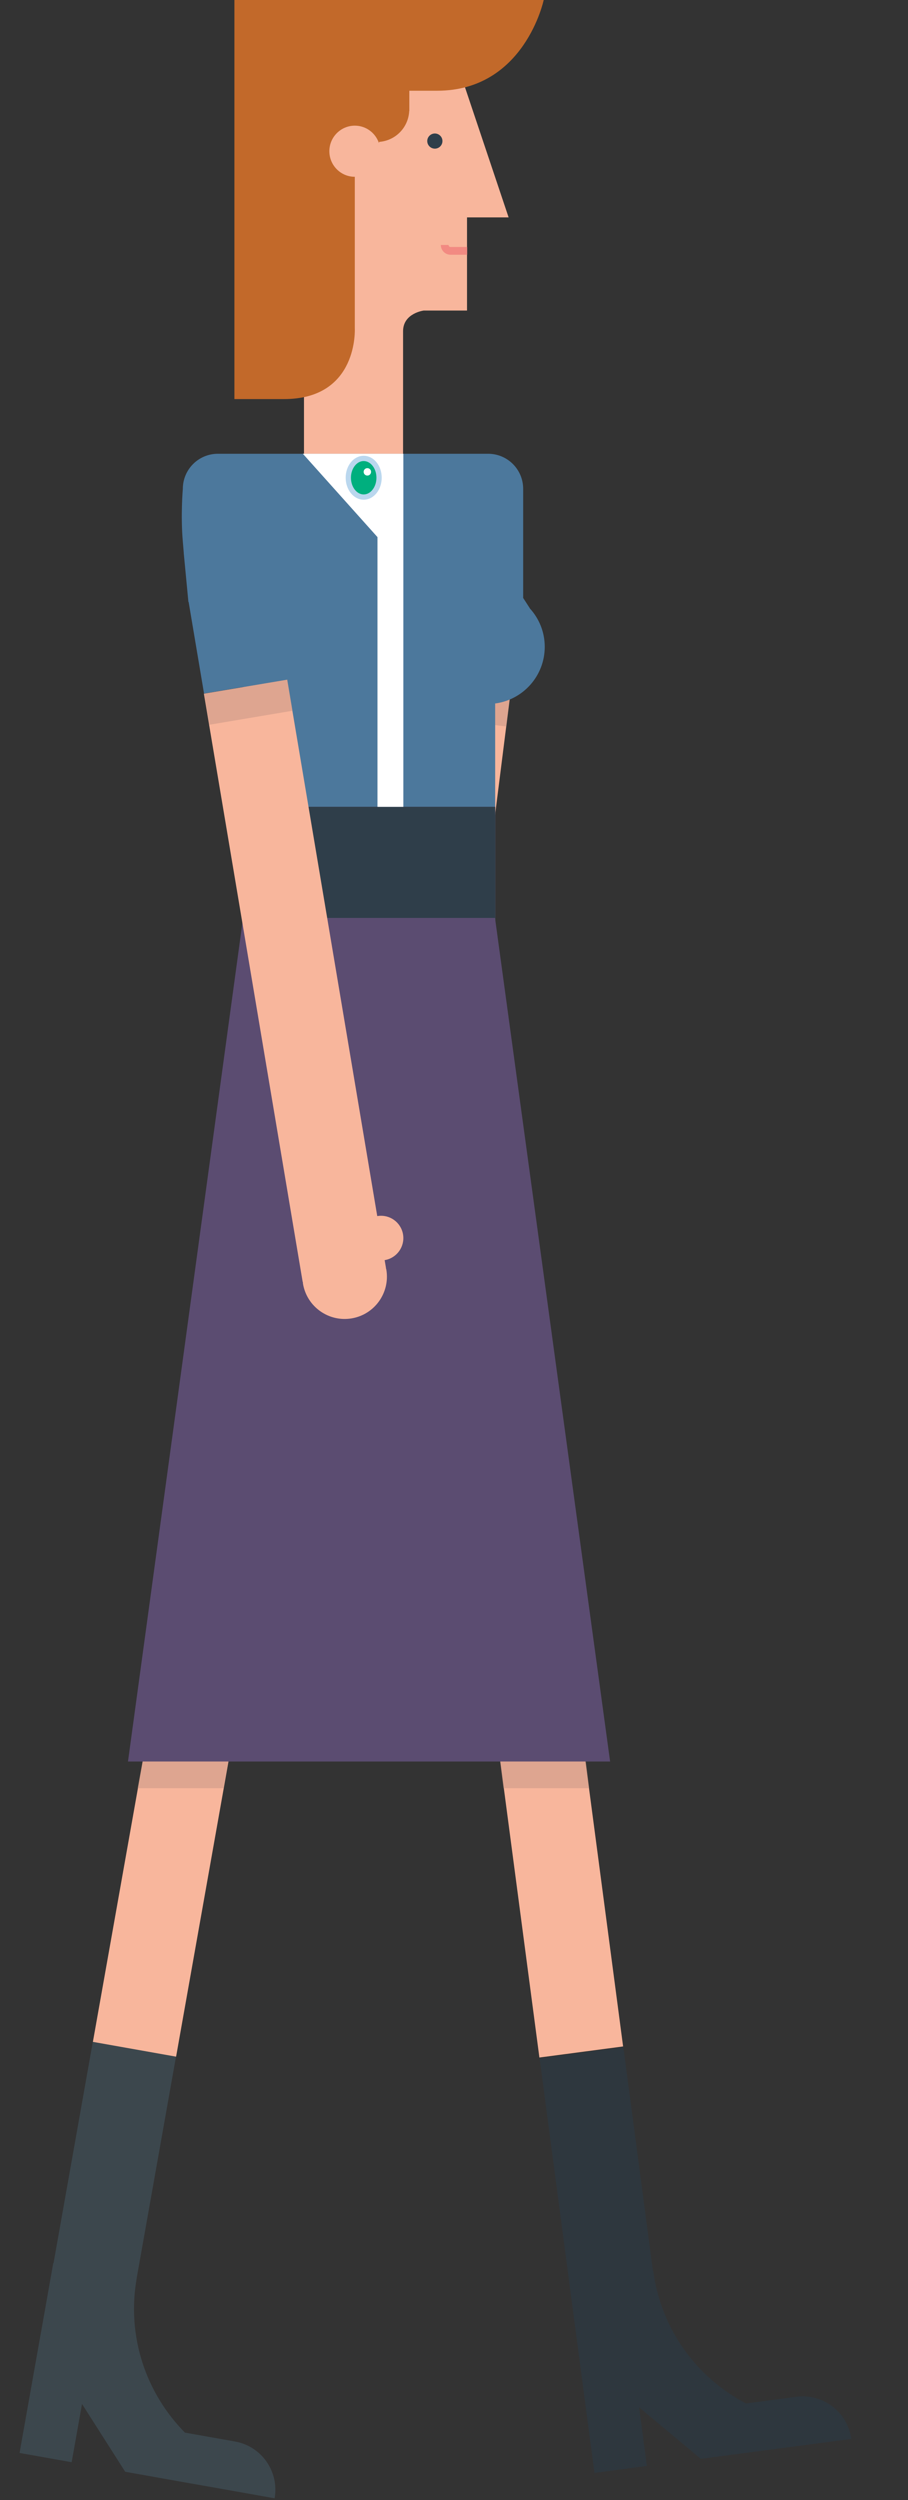 <?xml version="1.0" encoding="utf-8"?>
<!-- Generator: Adobe Illustrator 16.0.0, SVG Export Plug-In . SVG Version: 6.00 Build 0)  -->
<!DOCTYPE svg PUBLIC "-//W3C//DTD SVG 1.1//EN" "http://www.w3.org/Graphics/SVG/1.1/DTD/svg11.dtd">
<svg version="1.1" id="Layer_1" xmlns="http://www.w3.org/2000/svg" xmlns:xlink="http://www.w3.org/1999/xlink" x="0px" y="0px"
	 width="62.526px" height="172px" viewBox="0 0 62.526 172" enable-background="new 0 0 62.526 172" xml:space="preserve">
<rect x="0" y="0" width="62.526" height="172" fill="#333333" stroke="none"/>
<g>
	<g>
		<g>
			<path fill="#2E373E" d="M54.833,164.896c-0.049,0.007-0.1,0.016-0.146,0.026v-0.005l-3.32,0.438
				c-3.365-1.766-5.848-5.081-6.385-9.132l-0.021,0.003l-2.035-15.378l-5.767,0.762l2.036,15.377l0.053,0.408l0.359,2.714
				l0.463,3.491l0.865,6.533l3.609-0.479l-0.533-4.033l4.25,3.545l3.674-0.488l3.49-0.46l3.193-0.423
				C58.374,165.95,56.679,164.652,54.833,164.896z"/>
			
				<rect x="32.953" y="77.782" transform="matrix(0.991 -0.131 0.131 0.991 -14.05 5.64)" fill="#F8B69C" width="5.817" height="63.723"/>
		</g>
		<polygon opacity="0.4" fill="#B78D7E" points="40.573,123.027 34.662,123.027 34.436,121.191 40.349,121.191 		"/>
	</g>
	<g>
		<g>
			<path fill="#3C474D" d="M16.181,167.972c-0.048-0.012-0.097-0.017-0.147-0.021l0.002-0.006l-3.301-0.584
				c-2.67-2.702-4.033-6.613-3.318-10.635H9.413l2.717-15.291l-5.728-1.018l-2.716,15.289l-0.019-0.005l-0.549,3.1l-0.618,3.47
				l-1.153,6.489l3.587,0.637l0.713-4.008l2.975,4.665l3.65,0.65l3.466,0.611l3.172,0.566
				C19.237,170.05,18.015,168.295,16.181,167.972z"/>
			
				<rect x="11.931" y="77.691" transform="matrix(0.985 0.175 -0.175 0.985 19.393 -0.907)" fill="#F8B69C" width="5.817" height="63.727"/>
		</g>
		<polygon opacity="0.4" fill="#B78D7E" points="15.386,123.027 9.473,123.027 9.816,121.191 15.728,121.191 		"/>
	</g>
	<g>
		<path fill="#F8B69C" d="M30.96,2.848l4.064,12.108H32.16v6.409h-2.98c0,0-1.424,0.178-1.424,1.421c0,0.537,0,4.938,0,7.076v2.492
			h-6.823v-1.603V2.625h9.85L30.96,2.848z"/>
		<path fill="#2F3E4A" d="M30.468,9.704c0,0.29-0.236,0.523-0.523,0.523c-0.286,0-0.524-0.233-0.524-0.523
			c0-0.287,0.238-0.52,0.524-0.52C30.232,9.184,30.468,9.417,30.468,9.704z"/>
		<path fill="#F28A82" d="M31.026,16.993c-0.076,0-0.137-0.062-0.137-0.14h-0.534c0,0.369,0.301,0.673,0.671,0.673h1.145v-0.534
			H31.026z"/>
		<path fill="#C2692A" d="M16.142,0v27.456c0,0,1.718,0,3.417,0c5.146,0,4.873-4.873,4.873-4.873v-10.42
			c-0.968,0-1.752-0.789-1.752-1.76c0-0.968,0.786-1.758,1.755-1.758c0.771,0,1.418,0.501,1.656,1.189l0.023-0.073
			c1.123-0.085,2.01-0.989,2.064-2.121h0.009V6.242c0.503,0,1.128,0,1.917,0C36.125,6.242,37.44,0,37.44,0H16.142z"/>
	</g>
	<g>
		<path fill="#F8B69C" d="M30.446,84.964c-0.001,0-0.003,0-0.005,0l0.036-0.276l0.566-4.48l4.114-32.581l-5.768-0.729L25.273,79.48
			l-0.565,4.479l-0.488,3.865h0.01c-0.006,0.043-0.021,0.078-0.025,0.119c-0.202,1.594,0.926,3.049,2.522,3.25
			c1.594,0.202,3.049-0.927,3.251-2.521c0.005-0.04,0-0.079,0.002-0.121l0.007,0.002l0.067-0.542
			c0.002,0.001,0.003,0.001,0.005,0.001c0.843,0.107,1.612-0.49,1.718-1.332C31.887,85.836,31.29,85.071,30.446,84.964z"/>
		
			<rect x="29.202" y="47.465" transform="matrix(0.992 0.125 -0.125 0.992 6.34 -3.642)" opacity="0.4" fill="#B78D7E" width="5.816" height="2.18"/>
		
			<rect x="29.742" y="41.068" transform="matrix(0.992 0.125 -0.125 0.992 5.807 -3.743)" fill="#4C789C" width="5.817" height="6.431"/>
	</g>
	<path fill="#4C789C" d="M36.481,41.853l0.004-0.005l-0.459-0.71v-1.581v-2.592v-3.333c0-1.333-1.078-2.413-2.413-2.413h-3.955
		h-1.898h-6.905h-4.132h-1.721c-1.333,0-2.412,1.08-2.412,2.413c0,0-0.159,1.843,0,3.631c0.158,1.788-0.012,0-0.012,0l0.396,4.153
		h3.78v22.636h4.364h8.541h4.439V48.398c1.928-0.255,3.414-1.901,3.414-3.9C37.512,43.478,37.12,42.549,36.481,41.853z"/>
	<polygon fill="#5B4C71" points="34.076,63.072 28.026,63.072 26.212,63.072 24.614,63.072 22.8,63.072 16.75,63.072 8.813,121.191 
		22.8,121.191 28.026,121.191 42.013,121.191 	"/>
	<rect x="19.466" y="55.509" fill="#5B4C71" width="14.632" height="7.563"/>
	<rect x="16.754" y="55.509" fill="#2F3E4A" width="17.344" height="7.643"/>
	<polygon fill="#FFFFFF" points="20.855,31.218 25.994,36.953 25.994,55.509 27.775,55.509 27.775,39.829 27.775,35.741 
		27.775,31.218 	"/>
	<g>
		<path fill="#F8B69C" d="M25.983,83.665c-0.002,0.001-0.003,0.001-0.004,0.002l-0.047-0.274l-0.748-4.454l-5.409-32.177
			l-5.735,0.964l5.409,32.178l0.748,4.452l0.646,3.841l0.012-0.001c0.003,0.042,0.001,0.08,0.008,0.12
			c0.267,1.585,1.768,2.653,3.353,2.387c1.585-0.267,2.653-1.767,2.388-3.353c-0.007-0.039-0.023-0.074-0.031-0.115l0.006-0.002
			l-0.091-0.537c0.002,0,0.004,0,0.005-0.001c0.836-0.141,1.402-0.934,1.261-1.771C27.612,84.085,26.82,83.525,25.983,83.665z"/>
		
			<rect x="14.18" y="47.229" transform="matrix(0.986 -0.166 0.166 0.986 -7.768 3.498)" opacity="0.4" fill="#B78D7E" width="5.816" height="2.181"/>
		
			<rect x="13.467" y="40.859" transform="matrix(0.986 -0.166 0.166 0.986 -7.078 3.323)" fill="#4C789C" width="5.816" height="6.43"/>
	</g>
	<g>
		<path fill="#00AF7E" stroke="#BAD7EE" stroke-width="0.363" stroke-miterlimit="10" d="M26.104,32.867
			c0,0.732-0.474,1.332-1.06,1.332c-0.584,0-1.059-0.599-1.059-1.332c0-0.734,0.475-1.329,1.059-1.329
			C25.629,31.539,26.104,32.133,26.104,32.867z"/>
		<path fill="#FFFFFF" d="M25.552,32.462c0,0.145-0.114,0.257-0.255,0.257c-0.142,0-0.256-0.113-0.256-0.257
			c0-0.139,0.114-0.255,0.256-0.255C25.438,32.207,25.552,32.324,25.552,32.462z"/>
	</g>
</g>
</svg>

